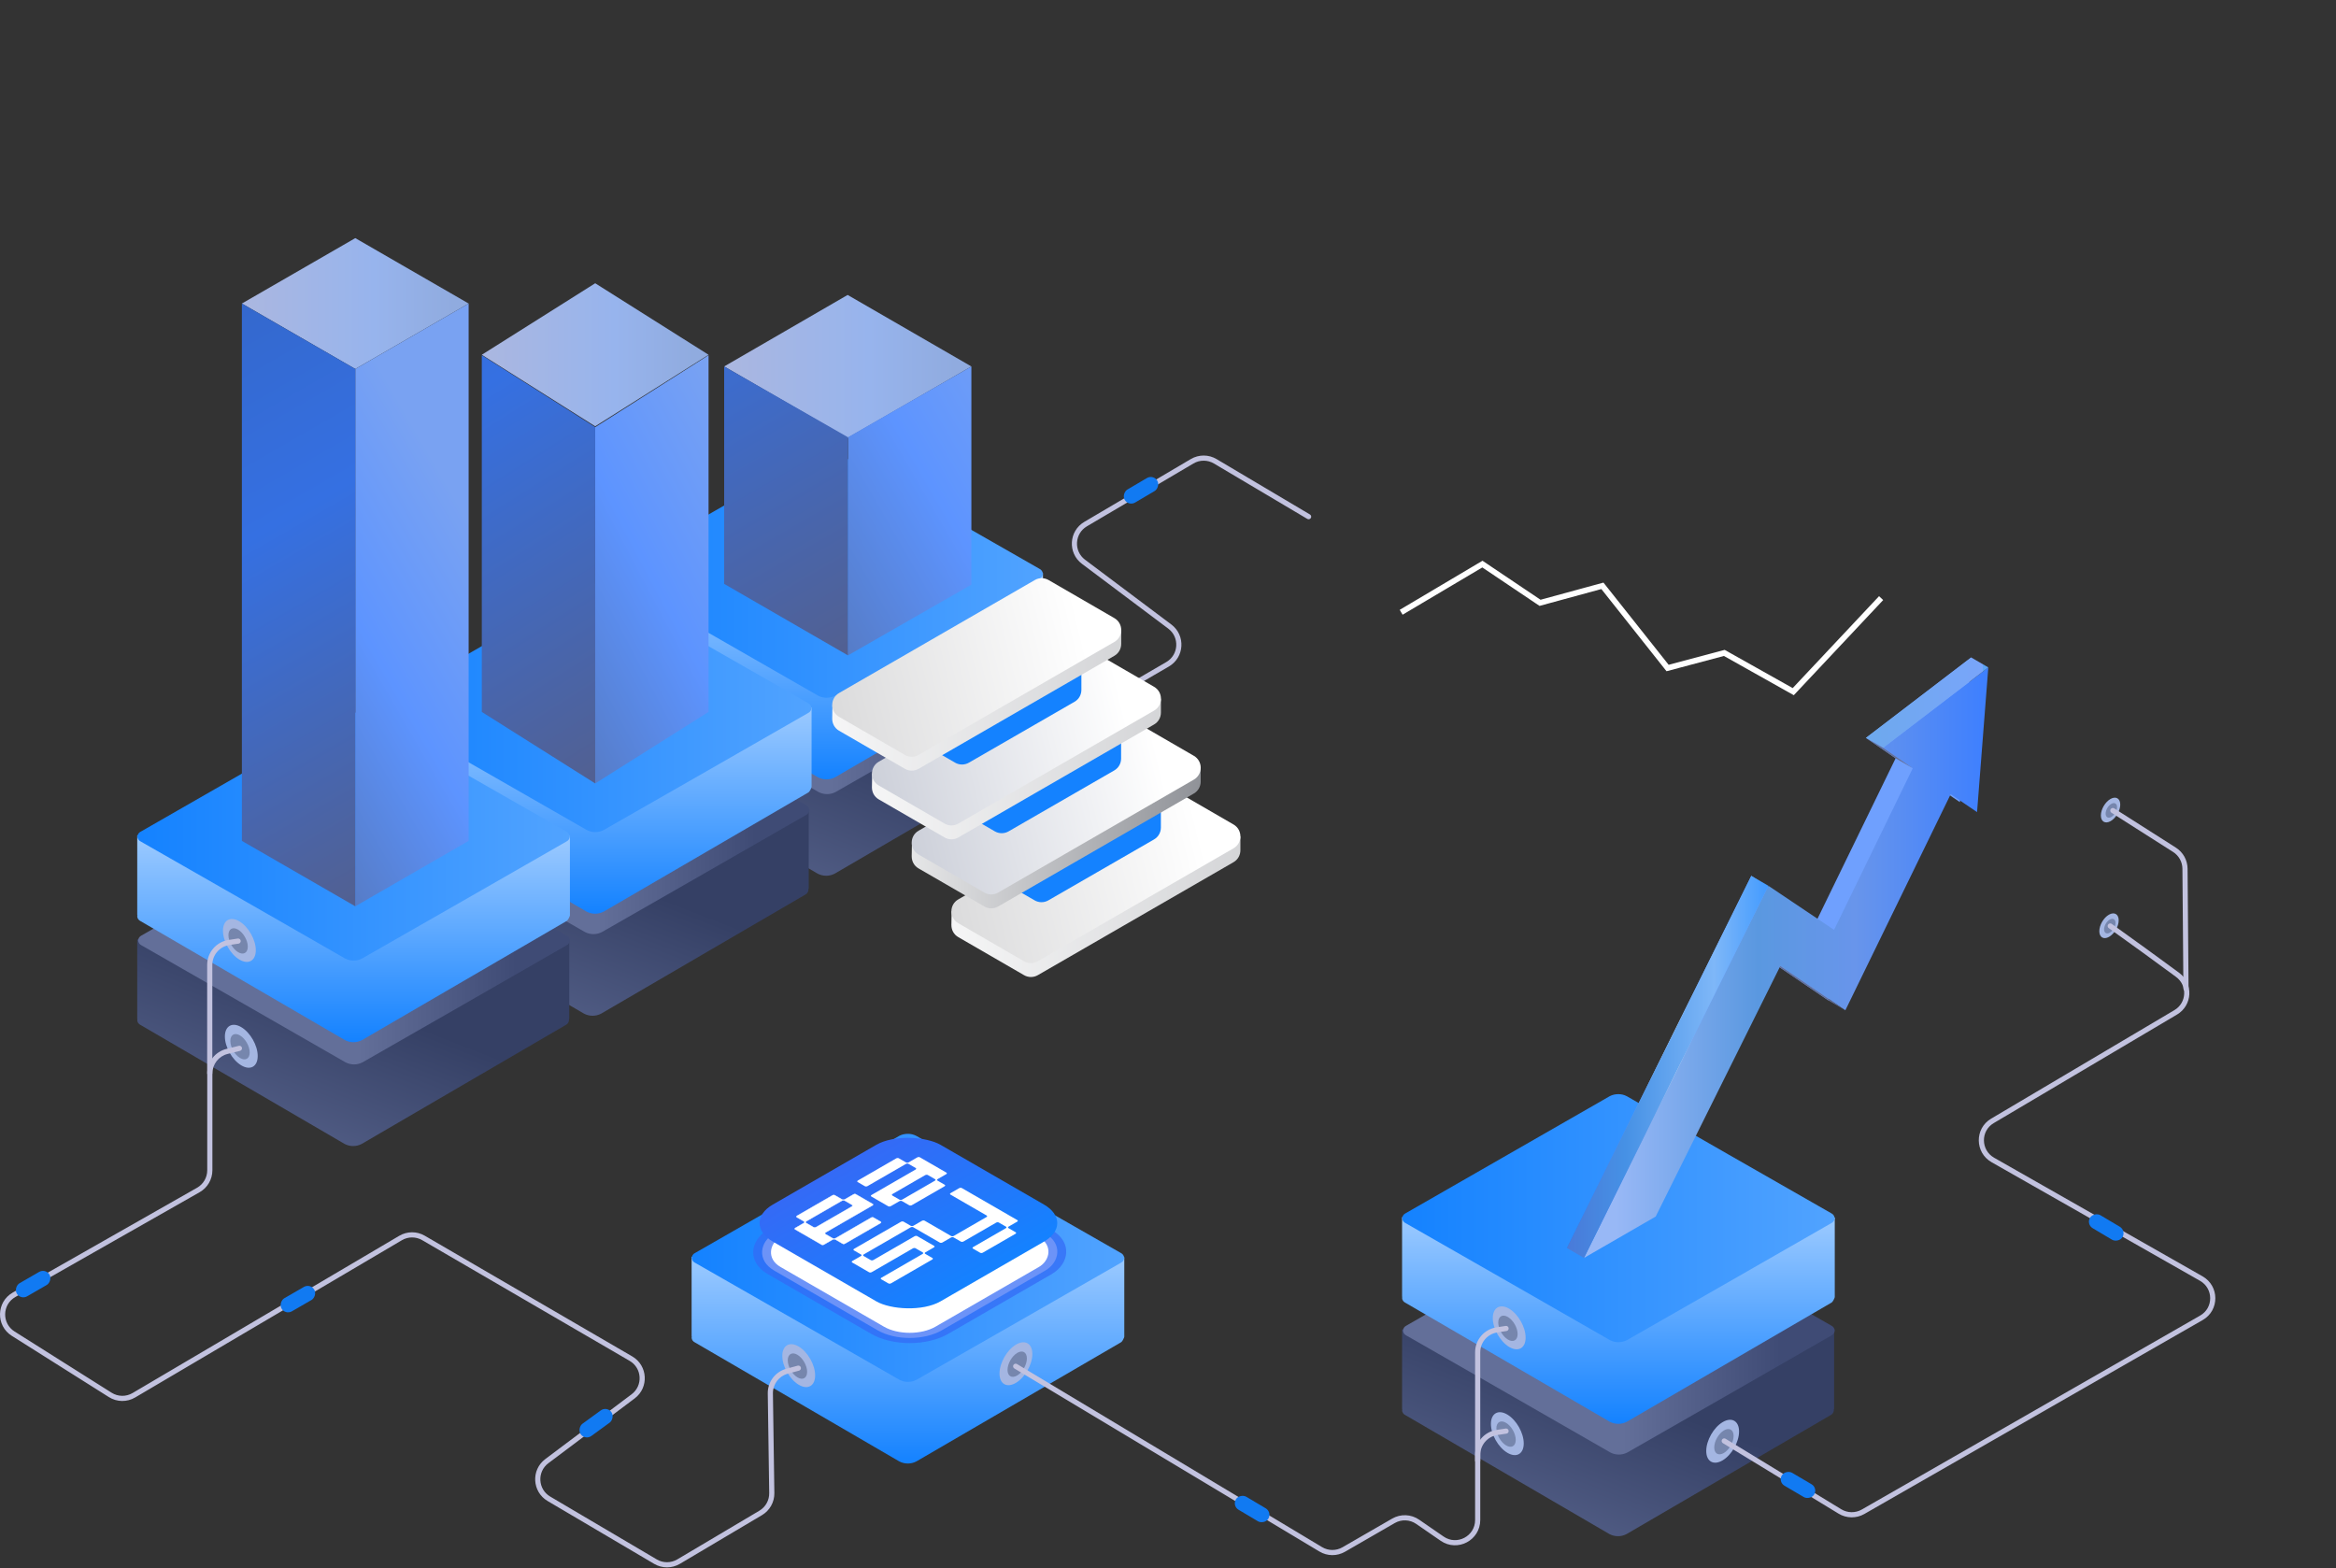 <svg width="800" height="537" viewBox="0 0 800 537" fill="none" xmlns="http://www.w3.org/2000/svg">
<rect x="0" y="0" width="800" height="537" fill="#333333" stroke="none"/>
<path fill-rule="evenodd" clip-rule="evenodd" d="M324.12 271.541C324.365 271.962 324.905 272.105 325.326 271.86L400.303 228.243C405.651 225.131 406.094 217.572 401.145 213.858L371.583 191.671C367.659 188.725 367.992 182.735 372.218 180.242L408.719 158.716C410.881 157.441 413.565 157.445 415.724 158.725L447.711 177.699C448.13 177.948 448.671 177.809 448.92 177.39C449.168 176.972 449.03 176.43 448.611 176.182L416.624 157.208C413.912 155.599 410.539 155.595 407.823 157.197L371.322 178.723C366.012 181.855 365.593 189.38 370.524 193.081L400.086 215.269C404.025 218.225 403.672 224.242 399.416 226.718L324.439 270.335C324.018 270.58 323.875 271.12 324.12 271.541Z" fill="#C2C2DF"/>
<path fill-rule="evenodd" clip-rule="evenodd" d="M356.885 256.772C356.811 257.509 356.367 258.173 355.701 258.468C354.962 258.837 286.605 298.812 285.865 299.18C284.015 300.139 281.87 300.139 280.02 299.18C279.281 298.812 210.923 258.837 210.184 258.468C209.518 258.173 209 257.509 209 256.772C209 256.624 209.074 256.477 209.074 256.403H209V229.114L356.959 229.261V256.403H356.885C356.811 256.55 356.811 256.624 356.885 256.772Z" fill="url(#paint0_linear_1_6974)"/>
<path fill-rule="evenodd" clip-rule="evenodd" d="M283.2 187C282.165 187 281.203 187.221 280.315 187.664C279.575 188.106 211.218 227.344 210.479 227.786C209.813 228.081 209.369 228.745 209.295 229.483C209.369 230.22 209.813 230.884 210.479 231.179C211.218 231.548 279.575 270.785 280.315 271.228C282.165 272.186 284.31 272.186 286.16 271.228C286.899 270.859 355.257 231.621 355.996 231.179C356.662 230.884 357.106 230.22 357.18 229.483C357.106 228.745 356.662 228.081 355.996 227.786C355.257 227.417 286.899 188.18 286.16 187.738C285.198 187.221 284.236 187 283.2 187Z" fill="url(#paint1_linear_1_6974)"/>
<path fill-rule="evenodd" clip-rule="evenodd" d="M357.106 223.772C357.057 223.891 356.588 225.173 355.921 225.468C355.18 225.837 286.721 265.812 285.98 266.181C284.127 267.14 281.979 267.14 280.127 266.181C279.386 265.812 210.926 225.837 210.185 225.468C209.519 225.173 209 224.51 209 223.772C209 223.624 209.074 223.477 209.074 223.403H209V196.114L357.18 196.261V223.403V223.449C357.18 223.449 357.155 223.653 357.106 223.772Z" fill="url(#paint2_linear_1_6974)"/>
<path fill-rule="evenodd" clip-rule="evenodd" d="M283.058 154C282.021 154 281.057 154.221 280.168 154.664C279.427 155.106 210.953 194.345 210.212 194.787C209.545 195.082 209.1 195.746 209.026 196.484C209.1 197.221 209.545 197.885 210.212 198.18C210.953 198.549 279.427 237.787 280.168 238.23C282.021 239.189 284.17 239.189 286.022 238.23C286.763 237.861 355.237 198.623 355.979 198.18C356.645 197.885 357.09 197.221 357.164 196.484C357.09 195.746 356.645 195.082 355.979 194.787C355.237 194.419 286.763 155.18 286.022 154.738C285.059 154.221 284.096 154 283.058 154Z" fill="url(#paint3_linear_1_6974)"/>
<path d="M290.284 149.979L332.664 125.49L290.289 101L248 125.49L290.284 149.979Z" fill="url(#paint4_linear_1_6974)"/>
<path d="M332.664 125.49V200.217L290.394 224.436V149.736L332.664 125.49Z" fill="url(#paint5_linear_1_6974)"/>
<path d="M248 125.49V199.947L290.394 224.436V149.736L248 125.49Z" fill="url(#paint6_linear_1_6974)"/>
<path fill-rule="evenodd" clip-rule="evenodd" d="M276.885 304.717C276.811 305.455 276.367 306.118 275.701 306.413C274.962 306.782 206.605 346.757 205.865 347.126C204.015 348.085 201.87 348.085 200.02 347.126C199.281 346.757 130.923 306.782 130.184 306.413C129.518 306.118 129 305.455 129 304.717C129 304.569 129.074 304.422 129.074 304.348H129V277.059L276.959 277.207V304.348H276.885C276.811 304.496 276.811 304.569 276.885 304.717Z" fill="url(#paint7_linear_1_6974)"/>
<path fill-rule="evenodd" clip-rule="evenodd" d="M203.2 234.945C202.165 234.945 201.203 235.167 200.315 235.609C199.575 236.052 131.218 275.289 130.479 275.731C129.813 276.027 129.369 276.69 129.295 277.428C129.369 278.165 129.813 278.829 130.479 279.124C131.218 279.493 199.575 318.73 200.315 319.173C202.165 320.132 204.31 320.132 206.16 319.173C206.899 318.804 275.257 279.567 275.996 279.124C276.662 278.829 277.106 278.165 277.18 277.428C277.106 276.69 276.662 276.027 275.996 275.731C275.257 275.363 206.899 236.125 206.16 235.683C205.198 235.167 204.236 234.945 203.2 234.945Z" fill="url(#paint8_linear_1_6974)"/>
<path fill-rule="evenodd" clip-rule="evenodd" d="M277.864 269.772C277.815 269.891 277.345 271.173 276.679 271.468C275.938 271.837 207.478 311.812 206.737 312.181C204.885 313.14 202.737 313.14 200.884 312.181C200.143 311.812 131.684 271.837 130.943 271.468C130.276 271.173 129.758 270.51 129.758 269.772C129.758 269.624 129.832 269.477 129.832 269.403H129.758V242.114L277.938 242.261V269.403V269.449C277.938 269.449 277.913 269.653 277.864 269.772Z" fill="url(#paint9_linear_1_6974)"/>
<path fill-rule="evenodd" clip-rule="evenodd" d="M203.816 200C202.779 200 201.815 200.221 200.926 200.664C200.185 201.106 131.711 240.345 130.97 240.787C130.303 241.082 129.858 241.746 129.784 242.484C129.858 243.221 130.303 243.885 130.97 244.18C131.711 244.549 200.185 283.787 200.926 284.23C202.779 285.189 204.928 285.189 206.78 284.23C207.521 283.861 275.995 244.623 276.736 244.18C277.403 243.885 277.848 243.221 277.922 242.484C277.848 241.746 277.403 241.082 276.736 240.787C275.995 240.419 207.521 201.18 206.78 200.738C205.817 200.221 204.853 200 203.816 200Z" fill="url(#paint10_linear_1_6974)"/>
<path d="M203.834 145.979L242.656 121.49L203.838 97L165 121.49L203.834 145.979Z" fill="url(#paint11_linear_1_6974)"/>
<path d="M242.655 121.644V243.799L203.834 268.289V146.288L242.655 121.644Z" fill="url(#paint12_linear_1_6974)"/>
<path d="M165 121.644V243.799L203.834 268.289V146.239L165 121.644Z" fill="url(#paint13_linear_1_6974)"/>
<path d="M479.848 209.674L507.674 193.172L527.412 206.438L548.767 200.614L571.093 228.764L590.507 223.587L614.127 236.853L644.219 204.82" stroke="white" stroke-width="1.941"/>
<path fill-rule="evenodd" clip-rule="evenodd" d="M194.885 349.334C194.811 350.072 194.367 350.736 193.701 351.031C192.962 351.399 124.605 391.374 123.865 391.743C122.015 392.702 119.87 392.702 118.02 391.743C117.281 391.374 48.923 351.399 48.184 351.031C47.518 350.736 47 350.072 47 349.334C47 349.187 47.074 349.039 47.074 348.965H47V321.676L194.959 321.824V348.965H194.885C194.811 349.113 194.811 349.187 194.885 349.334Z" fill="url(#paint14_linear_1_6974)"/>
<path fill-rule="evenodd" clip-rule="evenodd" d="M121.2 279.562C120.165 279.562 119.203 279.784 118.315 280.226C117.575 280.669 49.218 319.906 48.479 320.349C47.813 320.644 47.369 321.307 47.295 322.045C47.369 322.783 47.813 323.446 48.479 323.741C49.218 324.11 117.575 363.347 118.315 363.79C120.165 364.749 122.31 364.749 124.16 363.79C124.899 363.421 193.257 324.184 193.996 323.741C194.662 323.446 195.106 322.783 195.18 322.045C195.106 321.307 194.662 320.644 193.996 320.349C193.257 319.98 124.899 280.743 124.16 280.3C123.198 279.784 122.236 279.562 121.2 279.562Z" fill="url(#paint15_linear_1_6974)"/>
<path fill-rule="evenodd" clip-rule="evenodd" d="M195.106 313.772C195.057 313.891 194.588 315.173 193.921 315.468C193.18 315.837 124.721 355.812 123.98 356.181C122.127 357.14 119.979 357.14 118.127 356.181C117.386 355.812 48.926 315.837 48.185 315.468C47.519 315.173 47 314.51 47 313.772C47 313.624 47.074 313.477 47.074 313.403H47V286.114L195.18 286.261V313.403V313.449C195.18 313.449 195.155 313.653 195.106 313.772Z" fill="url(#paint16_linear_1_6974)"/>
<path fill-rule="evenodd" clip-rule="evenodd" d="M121.058 244C120.021 244 119.057 244.221 118.168 244.664C117.427 245.106 48.953 284.345 48.212 284.787C47.545 285.082 47.1 285.746 47.026 286.484C47.1 287.221 47.545 287.885 48.212 288.18C48.953 288.549 117.427 327.787 118.168 328.23C120.021 329.189 122.17 329.189 124.022 328.23C124.763 327.861 193.237 288.623 193.979 288.18C194.645 287.885 195.09 287.221 195.164 286.484C195.09 285.746 194.645 285.082 193.979 284.787C193.237 284.419 124.763 245.18 124.022 244.738C123.059 244.221 122.096 244 121.058 244Z" fill="url(#paint17_linear_1_6974)"/>
<path fill-rule="evenodd" clip-rule="evenodd" d="M384.958 458.049C384.909 458.168 384.439 459.451 383.772 459.746C383.031 460.114 314.572 500.09 313.831 500.459C311.979 501.417 309.83 501.417 307.978 500.459C307.237 500.09 238.778 460.114 238.037 459.746C237.37 459.451 236.852 458.787 236.852 458.049C236.852 457.902 236.926 457.754 236.926 457.681H236.852V430.391L385.032 430.539V457.681V457.727C385.032 457.727 385.007 457.93 384.958 458.049Z" fill="url(#paint18_linear_1_6974)"/>
<path fill-rule="evenodd" clip-rule="evenodd" d="M310.91 388.277C309.872 388.277 308.909 388.499 308.02 388.941C307.279 389.384 238.805 428.622 238.064 429.065C237.397 429.36 236.952 430.024 236.878 430.761C236.952 431.499 237.397 432.163 238.064 432.458C238.805 432.826 307.279 472.065 308.02 472.507C309.872 473.466 312.021 473.466 313.874 472.507C314.615 472.139 383.089 432.9 383.83 432.458C384.497 432.163 384.942 431.499 385.016 430.761C384.942 430.024 384.497 429.36 383.83 429.065C383.089 428.696 314.615 389.457 313.874 389.015C312.911 388.499 311.947 388.277 310.91 388.277Z" fill="url(#paint19_linear_1_6974)"/>
<path fill-rule="evenodd" clip-rule="evenodd" d="M628.049 482.94C627.975 483.677 627.531 484.341 626.865 484.636C626.126 485.005 557.769 524.98 557.029 525.348C555.179 526.307 553.034 526.307 551.184 525.348C550.445 524.98 482.088 485.005 481.348 484.636C480.682 484.341 480.164 483.677 480.164 482.94C480.164 482.792 480.238 482.645 480.238 482.571H480.164V455.282L628.123 455.429V482.571H628.049C627.975 482.718 627.975 482.792 628.049 482.94Z" fill="url(#paint20_linear_1_6974)"/>
<path fill-rule="evenodd" clip-rule="evenodd" d="M554.365 413.168C553.329 413.168 552.367 413.389 551.479 413.832C550.74 414.274 482.382 453.512 481.643 453.954C480.977 454.249 480.533 454.913 480.459 455.65C480.533 456.388 480.977 457.052 481.643 457.347C482.382 457.716 550.74 496.953 551.479 497.395C553.329 498.354 555.474 498.354 557.324 497.395C558.063 497.027 626.421 457.789 627.16 457.347C627.826 457.052 628.27 456.388 628.344 455.65C628.27 454.913 627.826 454.249 627.16 453.954C626.421 453.585 558.063 414.348 557.324 413.906C556.362 413.389 555.4 413.168 554.365 413.168Z" fill="url(#paint21_linear_1_6974)"/>
<circle cx="6.542" cy="6.542" r="6.542" transform="matrix(0.859 -0.511 0 1 584.33 490.348)" fill="#A4B6E2"/>
<circle cx="3.86" cy="3.86" r="3.86" transform="matrix(0.859 -0.511 0 1 587.07 491.812)" fill="#7686AD"/>
<circle cx="6.542" cy="6.542" r="6.542" transform="matrix(-0.859 -0.511 0 1 88.256 355.094)" fill="#A4B6E2"/>
<circle cx="3.86" cy="3.86" r="3.86" transform="matrix(-0.859 -0.511 0 1 85.516 356.558)" fill="#7686AD"/>
<circle cx="6.542" cy="6.542" r="6.542" transform="matrix(-0.859 -0.511 0 1 279.154 464.461)" fill="#A4B6E2"/>
<circle cx="3.86" cy="3.86" r="3.86" transform="matrix(-0.859 -0.511 0 1 276.414 465.925)" fill="#7686AD"/>
<circle cx="6.542" cy="6.542" r="6.542" transform="matrix(0.859 -0.511 0 1 342.303 463.812)" fill="#A4B6E2"/>
<circle cx="3.86" cy="3.86" r="3.86" transform="matrix(0.859 -0.511 0 1 345.043 465.277)" fill="#7686AD"/>
<path fill-rule="evenodd" clip-rule="evenodd" d="M628.27 444.463C628.221 444.582 627.752 445.865 627.085 446.16C626.344 446.529 557.885 486.504 557.144 486.873C555.291 487.831 553.143 487.831 551.291 486.873C550.55 486.504 482.09 446.529 481.35 446.16C480.683 445.865 480.164 445.201 480.164 444.463C480.164 444.316 480.238 444.168 480.238 444.095H480.164V416.805L628.344 416.953V444.095V444.141C628.344 444.141 628.319 444.344 628.27 444.463Z" fill="url(#paint22_linear_1_6974)"/>
<path fill-rule="evenodd" clip-rule="evenodd" d="M554.222 374.691C553.185 374.691 552.221 374.913 551.332 375.355C550.591 375.798 482.117 415.036 481.376 415.479C480.709 415.774 480.264 416.438 480.19 417.175C480.264 417.913 480.709 418.577 481.376 418.872C482.117 419.24 550.591 458.479 551.332 458.921C553.185 459.88 555.334 459.88 557.186 458.921C557.928 458.553 626.402 419.314 627.143 418.872C627.81 418.577 628.254 417.913 628.328 417.175C628.254 416.438 627.81 415.774 627.143 415.479C626.402 415.11 557.928 375.872 557.186 375.429C556.223 374.913 555.26 374.691 554.222 374.691Z" fill="url(#paint23_linear_1_6974)"/>
<circle cx="6.542" cy="6.542" r="6.542" transform="matrix(-0.859 -0.511 0 1 522.471 451.52)" fill="#A4B6E2"/>
<circle cx="3.86" cy="3.86" r="3.86" transform="matrix(-0.859 -0.511 0 1 519.731 452.984)" fill="#7686AD"/>
<circle cx="6.542" cy="6.542" r="6.542" transform="matrix(-0.859 -0.511 0 1 521.83 487.758)" fill="#A4B6E2"/>
<circle cx="3.86" cy="3.86" r="3.86" transform="matrix(-0.859 -0.511 0 1 519.09 489.222)" fill="#7686AD"/>
<circle cx="6.542" cy="6.542" r="6.542" transform="matrix(-0.859 -0.511 0 1 87.6 318.859)" fill="#A4B6E2"/>
<circle cx="3.86" cy="3.86" r="3.86" transform="matrix(-0.859 -0.511 0 1 84.86 320.324)" fill="#7686AD"/>
<path d="M71.83 367.508V330.428C71.83 326.597 74.625 323.339 78.412 322.756L81.55 322.273" stroke="#C2C2DF" stroke-width="1.764" stroke-linecap="round"/>
<path d="M515.775 490.073L512.637 490.556C508.85 491.139 506.055 494.397 506.055 498.228V520.527C506.055 526.782 499.036 530.468 493.887 526.917L485.501 521.135C483.035 519.435 479.811 519.305 477.216 520.802L460.182 530.629C457.74 532.038 454.727 532.012 452.31 530.562L347.832 467.875" stroke="#C2C2DF" stroke-width="1.764" stroke-linecap="round"/>
<path d="M506.055 500.168V463.088C506.055 459.257 508.85 455.999 512.636 455.416L515.775 454.934" stroke="#C2C2DF" stroke-width="1.764" stroke-linecap="round"/>
<ellipse cx="3.806" cy="3.806" rx="3.806" ry="3.806" transform="matrix(0.872 -0.489 0 1 718.945 315.079)" fill="#A4B6E2"/>
<circle cx="2.246" cy="2.246" r="2.246" transform="matrix(0.872 -0.489 0 1 720.577 316)" fill="#7686AD"/>
<ellipse cx="3.806" cy="3.806" rx="3.806" ry="3.806" transform="matrix(0.872 -0.489 0 1 719.477 275.45)" fill="#A4B6E2"/>
<circle cx="2.246" cy="2.246" r="2.246" transform="matrix(0.872 -0.489 0 1 721.108 276.372)" fill="#7686AD"/>
<path d="M722.688 317.109C729.778 322.139 738.955 328.843 745.736 333.826C750.209 337.113 749.878 343.85 745.12 346.667L682.327 383.85C677.215 386.877 677.305 394.285 682.489 397.235L753.854 437.835C759.081 440.808 759.118 448.296 753.922 451.275L638.032 517.702C635.571 519.113 632.526 519.069 630.093 517.587L590.49 493.458" stroke="#C2C2DF" stroke-width="1.764" stroke-linecap="round"/>
<path fill-rule="evenodd" clip-rule="evenodd" d="M82.858 358.786C82.975 359.259 82.688 359.738 82.216 359.856L77.948 360.922C74.885 361.687 72.736 364.439 72.736 367.597V400.759C72.736 403.868 71.066 406.737 68.364 408.273L5.246 444.161C0.728 446.729 0.58 453.187 4.975 455.96L38.228 476.938C40.407 478.313 43.173 478.355 45.393 477.046L136.732 423.194C139.426 421.606 142.767 421.596 145.469 423.169L216.516 464.5C221.865 467.612 222.307 475.171 217.358 478.885L187.797 501.072C183.872 504.018 184.205 510.008 188.432 512.501L224.933 534.027C227.094 535.302 229.779 535.298 231.937 534.018L260.058 517.337C262.178 516.08 263.463 513.785 263.427 511.32L262.933 477.189C262.876 473.241 265.502 469.755 269.313 468.722L273.183 467.672C273.654 467.544 274.138 467.822 274.266 468.292C274.393 468.762 274.115 469.247 273.645 469.374L269.775 470.424C266.741 471.247 264.651 474.021 264.697 477.164L265.191 511.295C265.236 514.391 263.621 517.275 260.958 518.854L232.837 535.535C230.125 537.144 226.753 537.148 224.036 535.546L187.536 514.02C182.225 510.888 181.807 503.363 186.738 499.661L216.299 477.474C220.238 474.518 219.886 468.501 215.629 466.025L144.582 424.693C142.431 423.442 139.772 423.45 137.628 424.714L46.289 478.565C43.499 480.21 40.025 480.158 37.287 478.43L4.034 457.452C-1.488 453.968 -1.302 445.854 4.374 442.627L67.492 406.74C69.643 405.517 70.971 403.233 70.971 400.759V367.597C70.971 363.63 73.671 360.172 77.52 359.211L81.788 358.144C82.26 358.026 82.739 358.313 82.858 358.786Z" fill="#C2C2DF"/>
<path d="M723.578 277.578L744.692 291.014C746.912 292.427 748.265 294.868 748.286 297.498L748.625 338.514" stroke="#C2C2DF" stroke-width="1.764" stroke-linecap="round"/>
<rect x="106.333" y="439.403" width="5.177" height="12.943" rx="2.589" transform="rotate(60 106.333 439.403)" fill="#117AF2"/>
<rect x="15.658" y="434.263" width="5.177" height="12.943" rx="2.589" transform="rotate(60 15.658 434.263)" fill="#117AF2"/>
<rect x="207.839" y="481.467" width="5.177" height="12.943" rx="2.589" transform="rotate(53.94 207.839 481.467)" fill="#117AF2"/>
<rect x="435.695" y="517.842" width="5.177" height="12.943" rx="2.589" transform="rotate(120.716 435.695 517.842)" fill="#117AF2"/>
<rect x="728.199" y="421.424" width="5.177" height="12.943" rx="2.589" transform="rotate(120.716 728.199 421.424)" fill="#117AF2"/>
<rect width="5.127" height="12.873" rx="2.563" transform="matrix(-0.514 0.858 -0.862 -0.507 622.613 509.583)" fill="#117AF2"/>
<rect width="66.306" height="66.306" rx="12.705" transform="matrix(0.866 0.5 -0.866 0.5 311.546 395.598)" fill="white" stroke="#346AF6" stroke-opacity="0.72" stroke-width="4.973"/>
<rect width="66.306" height="66.306" rx="12.705" transform="matrix(0.866 -0.5 0.866 0.5 253.68 418.845)" fill="url(#paint24_linear_1_6974)"/>
<path d="M289.364 410.699L292.28 409.016L292.287 409.012C292.536 408.868 292.9 408.857 293.096 408.97L298.889 412.315C299.084 412.427 299.066 412.638 298.816 412.782L282.767 422.048C282.482 422.213 282.435 422.472 282.695 422.622L285.177 424.055C285.437 424.205 285.885 424.178 286.171 424.013L298.33 416.993C298.579 416.849 298.943 416.838 299.139 416.951L301.621 418.384C301.816 418.497 301.798 418.707 301.548 418.851L289.39 425.871C289.14 426.015 288.776 426.026 288.58 425.913L286.099 424.48C285.839 424.33 285.39 424.357 285.104 424.522L282.188 426.206C281.939 426.349 281.574 426.36 281.379 426.247L272.275 420.991C272.079 420.878 272.098 420.668 272.347 420.524L275.263 418.84C275.549 418.675 275.596 418.416 275.336 418.266L272.854 416.833C272.658 416.72 272.677 416.51 272.927 416.366L285.078 409.35C285.334 409.203 285.691 409.195 285.887 409.308L288.369 410.741C288.629 410.891 289.078 410.864 289.364 410.699ZM278.555 420.231C278.815 420.381 279.263 420.354 279.549 420.189L291.707 413.17C291.993 413.005 292.04 412.746 291.78 412.596L289.298 411.163C289.038 411.013 288.589 411.04 288.304 411.205L276.145 418.224C275.859 418.389 275.813 418.648 276.073 418.798L278.555 420.231Z" fill="white" stroke="white" stroke-width="0.107"/>
<path d="M328.481 406.885L325.564 408.568C325.297 408.723 325.264 408.958 325.492 409.089L337.907 416.257C338.135 416.389 338.102 416.623 337.835 416.778L326.651 423.235C326.383 423.389 325.977 423.408 325.749 423.277L316.645 418.02C316.417 417.889 316.01 417.908 315.743 418.062L312.827 419.746C312.559 419.9 312.153 419.919 311.925 419.788L309.443 418.355C309.215 418.223 308.809 418.242 308.541 418.397L292.492 427.663C292.225 427.817 292.192 428.052 292.42 428.183L294.902 429.616C295.13 429.748 295.097 429.982 294.829 430.137L291.913 431.82C291.646 431.975 291.613 432.21 291.841 432.341L297.634 435.686C297.861 435.817 298.268 435.798 298.535 435.644L312.636 427.503C312.903 427.349 313.31 427.33 313.537 427.461L316.019 428.894C316.247 429.026 316.214 429.26 315.947 429.415L301.847 437.555C301.579 437.71 301.546 437.945 301.774 438.076L304.256 439.509C304.484 439.641 304.89 439.622 305.158 439.467L319.258 431.326C319.526 431.172 319.558 430.937 319.331 430.806L316.849 429.373C316.621 429.241 316.654 429.007 316.921 428.852L319.837 427.169C320.105 427.014 320.138 426.779 319.91 426.648L314.117 423.303C313.889 423.172 313.483 423.191 313.215 423.345L299.115 431.486C298.847 431.64 298.441 431.659 298.213 431.528L295.731 430.095C295.503 429.963 295.536 429.729 295.804 429.574L311.852 420.308C312.12 420.154 312.526 420.135 312.754 420.267L321.858 425.523C322.086 425.654 322.493 425.635 322.76 425.481L325.676 423.797C325.944 423.643 326.35 423.624 326.578 423.755L329.06 425.188C329.288 425.32 329.694 425.301 329.962 425.147L341.146 418.689C341.414 418.535 341.82 418.516 342.048 418.648L344.53 420.08C344.757 420.212 344.725 420.447 344.457 420.601L333.273 427.058C333.005 427.213 332.973 427.447 333.2 427.579L335.682 429.012C335.91 429.143 336.317 429.124 336.584 428.97L347.768 422.513C348.036 422.358 348.069 422.124 347.841 421.992L345.359 420.559C345.131 420.428 345.164 420.193 345.431 420.039L348.348 418.355C348.615 418.2 348.648 417.966 348.42 417.834L329.382 406.843C329.155 406.711 328.748 406.73 328.481 406.885Z" fill="white"/>
<path d="M314.117 396.354L311.201 398.038C310.933 398.192 310.527 398.211 310.299 398.08L307.817 396.647C307.589 396.515 307.19 396.53 306.915 396.689L293.789 404.267C293.522 404.422 293.489 404.656 293.717 404.788L296.199 406.221C296.427 406.352 296.833 406.333 297.101 406.179L310.226 398.6C310.494 398.446 310.901 398.427 311.128 398.559L313.61 399.992C313.838 400.123 313.805 400.358 313.538 400.512L298.463 409.215C298.196 409.37 298.163 409.605 298.391 409.736L304.184 413.081C304.411 413.212 304.818 413.193 305.085 413.039L308.002 411.355C308.269 411.201 308.676 411.182 308.903 411.313L311.385 412.746C311.613 412.878 312.019 412.859 312.287 412.704L323.471 406.247C323.739 406.093 323.771 405.858 323.544 405.727L321.062 404.294C320.834 404.162 320.867 403.928 321.134 403.773L324.05 402.089C324.318 401.935 324.351 401.7 324.123 401.569L315.019 396.312C314.791 396.181 314.385 396.2 314.117 396.354ZM308.976 410.793C308.708 410.947 308.302 410.966 308.074 410.835L305.592 409.402C305.364 409.27 305.397 409.036 305.665 408.881L316.849 402.424C317.116 402.269 317.523 402.25 317.751 402.382L320.232 403.815C320.46 403.946 320.428 404.181 320.16 404.336L308.976 410.793Z" fill="white"/>
<path d="M121.67 126.346L160.491 103.944L121.674 81.543L82.836 103.944L121.67 126.346Z" fill="url(#paint25_linear_1_6974)"/>
<path d="M160.491 103.945V287.959L121.67 310.361V126.346L160.491 103.945Z" fill="url(#paint26_linear_1_6974)"/>
<path d="M82.836 103.945V287.959L121.67 310.361V126.346L82.836 103.945Z" fill="url(#paint27_linear_1_6974)"/>
<path d="M675.059 225.145L639.031 252.685L649.185 259.676L622.234 315.028L599.759 299.935L536.594 427.374L561.145 413.197L603.823 327.414L626.105 342.563L662.167 268.573L671.204 274.698L675.059 225.145Z" fill="url(#paint28_linear_1_6974)"/>
<path d="M680.929 228.553L644.901 256.091L655.055 263.082L628.104 318.434L605.626 303.341L542.464 430.78L567.015 416.606L609.69 330.82L631.975 345.969L668.037 271.979L677.074 278.103L680.929 228.553Z" fill="url(#paint29_linear_1_6974)"/>
<path d="M542.464 430.78L536.594 427.375L599.759 299.936L605.626 303.341L542.464 430.78Z" fill="url(#paint30_linear_1_6974)"/>
<path d="M631.975 345.969L626.105 342.563L609.472 331.258L609.69 330.82L631.975 345.969Z" fill="#636F99"/>
<path d="M680.929 228.553L675.059 225.145L639.031 252.685L644.901 256.091L680.929 228.553Z" fill="url(#paint31_linear_1_6974)"/>
<path d="M639.031 252.686L644.901 256.091L655.055 263.082L649.185 259.676L639.031 252.686Z" fill="#636F99"/>
<rect x="395.016" y="162.384" width="5.177" height="12.943" rx="2.589" transform="rotate(59.483 395.016 162.384)" fill="#117AF2"/>
<path d="M325.825 316.831C325.825 318.418 326.607 320.006 328.179 320.915L350.706 333.945C352.159 334.787 353.955 334.787 355.416 333.945L422.437 295.258C424.009 294.349 424.792 292.761 424.792 291.174V286.418L325.899 312.067L325.817 316.823L325.825 316.831Z" fill="url(#paint32_linear_1_6974)"/>
<path d="M328.181 316.154L350.7 329.191C352.161 330.034 353.957 330.034 355.41 329.191L422.438 290.505C425.583 288.694 425.583 284.154 422.438 282.343L399.919 269.306C398.459 268.463 396.663 268.463 395.21 269.306L328.181 307.992C325.036 309.803 325.036 314.343 328.181 316.154Z" fill="url(#paint33_linear_1_6974)"/>
<path d="M331.794 295.296L354.321 308.325C355.774 309.168 357.569 309.168 359.03 308.325L395.208 287.469C396.781 286.56 397.563 284.972 397.563 283.384V264.302L331.794 295.296Z" fill="#1482FF"/>
<path d="M312.232 293.313C312.232 294.901 313.014 296.488 314.587 297.398L337.113 310.427C338.567 311.27 340.362 311.27 341.823 310.427L408.844 271.741C410.416 270.832 411.199 269.244 411.199 267.656V262.9L312.306 288.55L312.225 293.306L312.232 293.313Z" fill="url(#paint34_linear_1_6974)"/>
<path d="M314.588 292.633L337.108 305.67C338.568 306.513 340.364 306.513 341.817 305.67L408.846 266.984C411.99 265.173 411.99 260.633 408.846 258.822L386.327 245.785C384.866 244.942 383.07 244.942 381.617 245.785L314.588 284.471C311.444 286.282 311.444 290.822 314.588 292.633Z" fill="url(#paint35_linear_1_6974)"/>
<path d="M318.171 271.667L340.697 284.697C342.15 285.539 343.946 285.539 345.407 284.697L381.585 263.84C383.157 262.931 383.94 261.343 383.94 259.755V240.673L318.171 271.667Z" fill="#1482FF"/>
<path d="M298.607 269.677C298.607 271.265 299.389 272.853 300.962 273.762L323.488 286.792C324.942 287.634 326.737 287.634 328.198 286.792L395.219 248.105C396.791 247.196 397.574 245.608 397.574 244.02V239.265L298.681 264.914L298.6 269.67L298.607 269.677Z" fill="url(#paint36_linear_1_6974)"/>
<path d="M300.965 268.998L323.484 282.035C324.945 282.877 326.741 282.877 328.194 282.035L395.223 243.348C398.367 241.537 398.367 236.997 395.223 235.186L372.703 222.149C371.243 221.307 369.447 221.307 367.994 222.149L300.965 260.835C297.821 262.647 297.821 267.186 300.965 268.998Z" fill="url(#paint37_linear_1_6974)"/>
<path d="M304.571 248.15L327.097 261.179C328.551 262.022 330.346 262.022 331.807 261.179L367.985 240.323C369.558 239.414 370.34 237.826 370.34 236.238V217.156L304.571 248.15Z" fill="#1482FF"/>
<path d="M285.009 246.16C285.009 247.748 285.791 249.336 287.364 250.245L309.89 263.275C311.343 264.117 313.139 264.117 314.6 263.275L381.621 224.588C383.193 223.679 383.976 222.091 383.976 220.503V215.748L285.083 241.397L285.002 246.153L285.009 246.16Z" fill="url(#paint38_linear_1_6974)"/>
<path d="M287.365 245.48L309.885 258.518C311.345 259.36 313.141 259.36 314.594 258.518L381.623 219.831C384.767 218.02 384.767 213.48 381.623 211.669L359.103 198.632C357.643 197.789 355.847 197.789 354.394 198.632L287.365 237.318C284.221 239.13 284.221 243.669 287.365 245.48Z" fill="url(#paint39_linear_1_6974)"/>
<defs>
<linearGradient id="paint0_linear_1_6974" x1="241.265" y1="233.89" x2="193.77" y2="355.942" gradientUnits="userSpaceOnUse">
<stop stop-color="#354065"/>
<stop offset="0.653" stop-color="#636F99"/>
</linearGradient>
<linearGradient id="paint1_linear_1_6974" x1="209.295" y1="229.473" x2="357.18" y2="229.473" gradientUnits="userSpaceOnUse">
<stop offset="0.51" stop-color="#636F99"/>
<stop offset="0.875" stop-color="#3F4B75"/>
</linearGradient>
<linearGradient id="paint2_linear_1_6974" x1="283.09" y1="196.114" x2="283.09" y2="266.9" gradientUnits="userSpaceOnUse">
<stop stop-color="#9CCAFF"/>
<stop offset="1" stop-color="#1482FF"/>
</linearGradient>
<linearGradient id="paint3_linear_1_6974" x1="209.026" y1="196.475" x2="357.164" y2="196.475" gradientUnits="userSpaceOnUse">
<stop stop-color="#1482FF"/>
<stop offset="1" stop-color="#51A3FF"/>
</linearGradient>
<linearGradient id="paint4_linear_1_6974" x1="332.774" y1="125.335" x2="248" y2="125.335" gradientUnits="userSpaceOnUse">
<stop offset="0.065" stop-color="#90ABDF"/>
<stop offset="0.415" stop-color="#97B4ED"/>
<stop offset="1" stop-color="#ABB7E0"/>
</linearGradient>
<linearGradient id="paint5_linear_1_6974" x1="246.833" y1="148.991" x2="376.33" y2="74.225" gradientUnits="userSpaceOnUse">
<stop stop-color="#567CC7"/>
<stop offset="0.36" stop-color="#5D94FF"/>
<stop offset="0.73" stop-color="#79A2F2"/>
</linearGradient>
<linearGradient id="paint6_linear_1_6974" x1="215.042" y1="17.81" x2="323.352" y2="205.406" gradientUnits="userSpaceOnUse">
<stop stop-color="#3468CD"/>
<stop offset="0.36" stop-color="#3570E2"/>
<stop offset="1" stop-color="#526091"/>
</linearGradient>
<linearGradient id="paint7_linear_1_6974" x1="161.265" y1="281.835" x2="113.77" y2="403.887" gradientUnits="userSpaceOnUse">
<stop stop-color="#354065"/>
<stop offset="0.653" stop-color="#636F99"/>
</linearGradient>
<linearGradient id="paint8_linear_1_6974" x1="129.295" y1="277.419" x2="277.18" y2="277.419" gradientUnits="userSpaceOnUse">
<stop offset="0.51" stop-color="#636F99"/>
<stop offset="0.875" stop-color="#3F4B75"/>
</linearGradient>
<linearGradient id="paint9_linear_1_6974" x1="203.848" y1="242.114" x2="203.848" y2="312.9" gradientUnits="userSpaceOnUse">
<stop stop-color="#9CCAFF"/>
<stop offset="1" stop-color="#1482FF"/>
</linearGradient>
<linearGradient id="paint10_linear_1_6974" x1="129.784" y1="242.475" x2="277.922" y2="242.475" gradientUnits="userSpaceOnUse">
<stop stop-color="#1482FF"/>
<stop offset="1" stop-color="#51A3FF"/>
</linearGradient>
<linearGradient id="paint11_linear_1_6974" x1="242.656" y1="121.49" x2="165" y2="121.49" gradientUnits="userSpaceOnUse">
<stop offset="0.065" stop-color="#90ABDF"/>
<stop offset="0.415" stop-color="#97B4ED"/>
<stop offset="1" stop-color="#ABB7E0"/>
</linearGradient>
<linearGradient id="paint12_linear_1_6974" x1="163.931" y1="192.844" x2="287.526" y2="127.477" gradientUnits="userSpaceOnUse">
<stop stop-color="#567CC7"/>
<stop offset="0.36" stop-color="#5D94FF"/>
<stop offset="0.73" stop-color="#79A2F2"/>
</linearGradient>
<linearGradient id="paint13_linear_1_6974" x1="134.809" y1="61.663" x2="247.639" y2="240.678" gradientUnits="userSpaceOnUse">
<stop stop-color="#3468CD"/>
<stop offset="0.36" stop-color="#3570E2"/>
<stop offset="1" stop-color="#526091"/>
</linearGradient>
<linearGradient id="paint14_linear_1_6974" x1="79.265" y1="326.453" x2="31.77" y2="448.504" gradientUnits="userSpaceOnUse">
<stop stop-color="#354065"/>
<stop offset="0.653" stop-color="#636F99"/>
</linearGradient>
<linearGradient id="paint15_linear_1_6974" x1="47.295" y1="322.036" x2="195.18" y2="322.036" gradientUnits="userSpaceOnUse">
<stop offset="0.51" stop-color="#636F99"/>
<stop offset="0.875" stop-color="#3F4B75"/>
</linearGradient>
<linearGradient id="paint16_linear_1_6974" x1="121.09" y1="286.114" x2="121.09" y2="356.9" gradientUnits="userSpaceOnUse">
<stop stop-color="#9CCAFF"/>
<stop offset="1" stop-color="#1482FF"/>
</linearGradient>
<linearGradient id="paint17_linear_1_6974" x1="47.026" y1="286.475" x2="195.164" y2="286.475" gradientUnits="userSpaceOnUse">
<stop stop-color="#1482FF"/>
<stop offset="1" stop-color="#51A3FF"/>
</linearGradient>
<linearGradient id="paint18_linear_1_6974" x1="310.942" y1="430.391" x2="310.942" y2="501.178" gradientUnits="userSpaceOnUse">
<stop stop-color="#9CCAFF"/>
<stop offset="1" stop-color="#1482FF"/>
</linearGradient>
<linearGradient id="paint19_linear_1_6974" x1="236.878" y1="430.752" x2="385.016" y2="430.752" gradientUnits="userSpaceOnUse">
<stop stop-color="#1482FF"/>
<stop offset="1" stop-color="#51A3FF"/>
</linearGradient>
<linearGradient id="paint20_linear_1_6974" x1="512.429" y1="460.058" x2="464.934" y2="582.11" gradientUnits="userSpaceOnUse">
<stop stop-color="#354065"/>
<stop offset="0.653" stop-color="#636F99"/>
</linearGradient>
<linearGradient id="paint21_linear_1_6974" x1="480.459" y1="455.641" x2="628.344" y2="455.641" gradientUnits="userSpaceOnUse">
<stop offset="0.51" stop-color="#636F99"/>
<stop offset="0.875" stop-color="#3F4B75"/>
</linearGradient>
<linearGradient id="paint22_linear_1_6974" x1="554.254" y1="416.805" x2="554.254" y2="487.592" gradientUnits="userSpaceOnUse">
<stop stop-color="#9CCAFF"/>
<stop offset="1" stop-color="#1482FF"/>
</linearGradient>
<linearGradient id="paint23_linear_1_6974" x1="480.19" y1="417.166" x2="628.328" y2="417.166" gradientUnits="userSpaceOnUse">
<stop stop-color="#1482FF"/>
<stop offset="1" stop-color="#51A3FF"/>
</linearGradient>
<linearGradient id="paint24_linear_1_6974" x1="33.153" y1="0" x2="33.153" y2="66.306" gradientUnits="userSpaceOnUse">
<stop stop-color="#346AF6"/>
<stop offset="1" stop-color="#1482FF"/>
</linearGradient>
<linearGradient id="paint25_linear_1_6974" x1="160.491" y1="103.944" x2="82.836" y2="103.944" gradientUnits="userSpaceOnUse">
<stop offset="0.065" stop-color="#90ABDF"/>
<stop offset="0.415" stop-color="#97B4ED"/>
<stop offset="1" stop-color="#ABB7E0"/>
</linearGradient>
<linearGradient id="paint26_linear_1_6974" x1="81.767" y1="241.348" x2="200.307" y2="172.812" gradientUnits="userSpaceOnUse">
<stop stop-color="#567CC7"/>
<stop offset="0.36" stop-color="#5D94FF"/>
<stop offset="0.73" stop-color="#79A2F2"/>
</linearGradient>
<linearGradient id="paint27_linear_1_6974" x1="52.645" y1="121.352" x2="151.65" y2="293.075" gradientUnits="userSpaceOnUse">
<stop stop-color="#3468CD"/>
<stop offset="0.36" stop-color="#3570E2"/>
<stop offset="1" stop-color="#526091"/>
</linearGradient>
<linearGradient id="paint28_linear_1_6974" x1="536.594" y1="326.259" x2="675.059" y2="326.259" gradientUnits="userSpaceOnUse">
<stop stop-color="#1482FF"/>
<stop offset="0.09" stop-color="#3D7FFF"/>
<stop offset="0.19" stop-color="#739DEF"/>
<stop offset="0.27" stop-color="#EFEFEF"/>
<stop offset="0.32" stop-color="#6FA0FE"/>
</linearGradient>
<linearGradient id="paint29_linear_1_6974" x1="542.464" y1="329.665" x2="680.929" y2="329.665" gradientUnits="userSpaceOnUse">
<stop offset="0.08" stop-color="#98B8F6"/>
<stop offset="0.43" stop-color="#5A98E0"/>
<stop offset="0.67" stop-color="#6895EB"/>
<stop offset="1" stop-color="#3D7FFF"/>
</linearGradient>
<linearGradient id="paint30_linear_1_6974" x1="536.594" y1="365.358" x2="605.626" y2="365.358" gradientUnits="userSpaceOnUse">
<stop stop-color="#497AD9"/>
<stop offset="0.29" stop-color="#4691E5"/>
<stop offset="0.73" stop-color="#7EB7F8"/>
<stop offset="1" stop-color="#439BFF"/>
</linearGradient>
<linearGradient id="paint31_linear_1_6974" x1="639.031" y1="240.619" x2="680.929" y2="240.619" gradientUnits="userSpaceOnUse">
<stop stop-color="#4788FB"/>
<stop offset="0" stop-color="#6DA9ED"/>
<stop offset="0.955" stop-color="#79A5FA"/>
<stop offset="0.955" stop-color="#5EA5F5"/>
</linearGradient>
<linearGradient id="paint32_linear_1_6974" x1="296.77" y1="308.012" x2="456.424" y2="312.326" gradientUnits="userSpaceOnUse">
<stop stop-color="white"/>
<stop offset="1" stop-color="#CACBCE"/>
</linearGradient>
<linearGradient id="paint33_linear_1_6974" x1="412.244" y1="290.266" x2="231.063" y2="334.302" gradientUnits="userSpaceOnUse">
<stop stop-color="white"/>
<stop offset="1" stop-color="#B4B4B6"/>
</linearGradient>
<linearGradient id="paint34_linear_1_6974" x1="283.17" y1="284.487" x2="442.824" y2="288.808" gradientUnits="userSpaceOnUse">
<stop stop-color="white"/>
<stop offset="1" stop-color="#74777E"/>
</linearGradient>
<linearGradient id="paint35_linear_1_6974" x1="398.652" y1="266.745" x2="217.463" y2="310.781" gradientUnits="userSpaceOnUse">
<stop stop-color="white"/>
<stop offset="1" stop-color="#969DB1"/>
</linearGradient>
<linearGradient id="paint36_linear_1_6974" x1="269.553" y1="260.859" x2="429.207" y2="265.172" gradientUnits="userSpaceOnUse">
<stop stop-color="white"/>
<stop offset="1" stop-color="#CACBCE"/>
</linearGradient>
<linearGradient id="paint37_linear_1_6974" x1="385.021" y1="243.11" x2="203.84" y2="287.145" gradientUnits="userSpaceOnUse">
<stop stop-color="white"/>
<stop offset="1" stop-color="#969DB1"/>
</linearGradient>
<linearGradient id="paint38_linear_1_6974" x1="255.955" y1="237.342" x2="415.609" y2="241.655" gradientUnits="userSpaceOnUse">
<stop stop-color="white"/>
<stop offset="1" stop-color="#CACBCE"/>
</linearGradient>
<linearGradient id="paint39_linear_1_6974" x1="371.429" y1="219.593" x2="190.248" y2="263.628" gradientUnits="userSpaceOnUse">
<stop stop-color="white"/>
<stop offset="1" stop-color="#B4B4B6"/>
</linearGradient>
</defs>
</svg>
